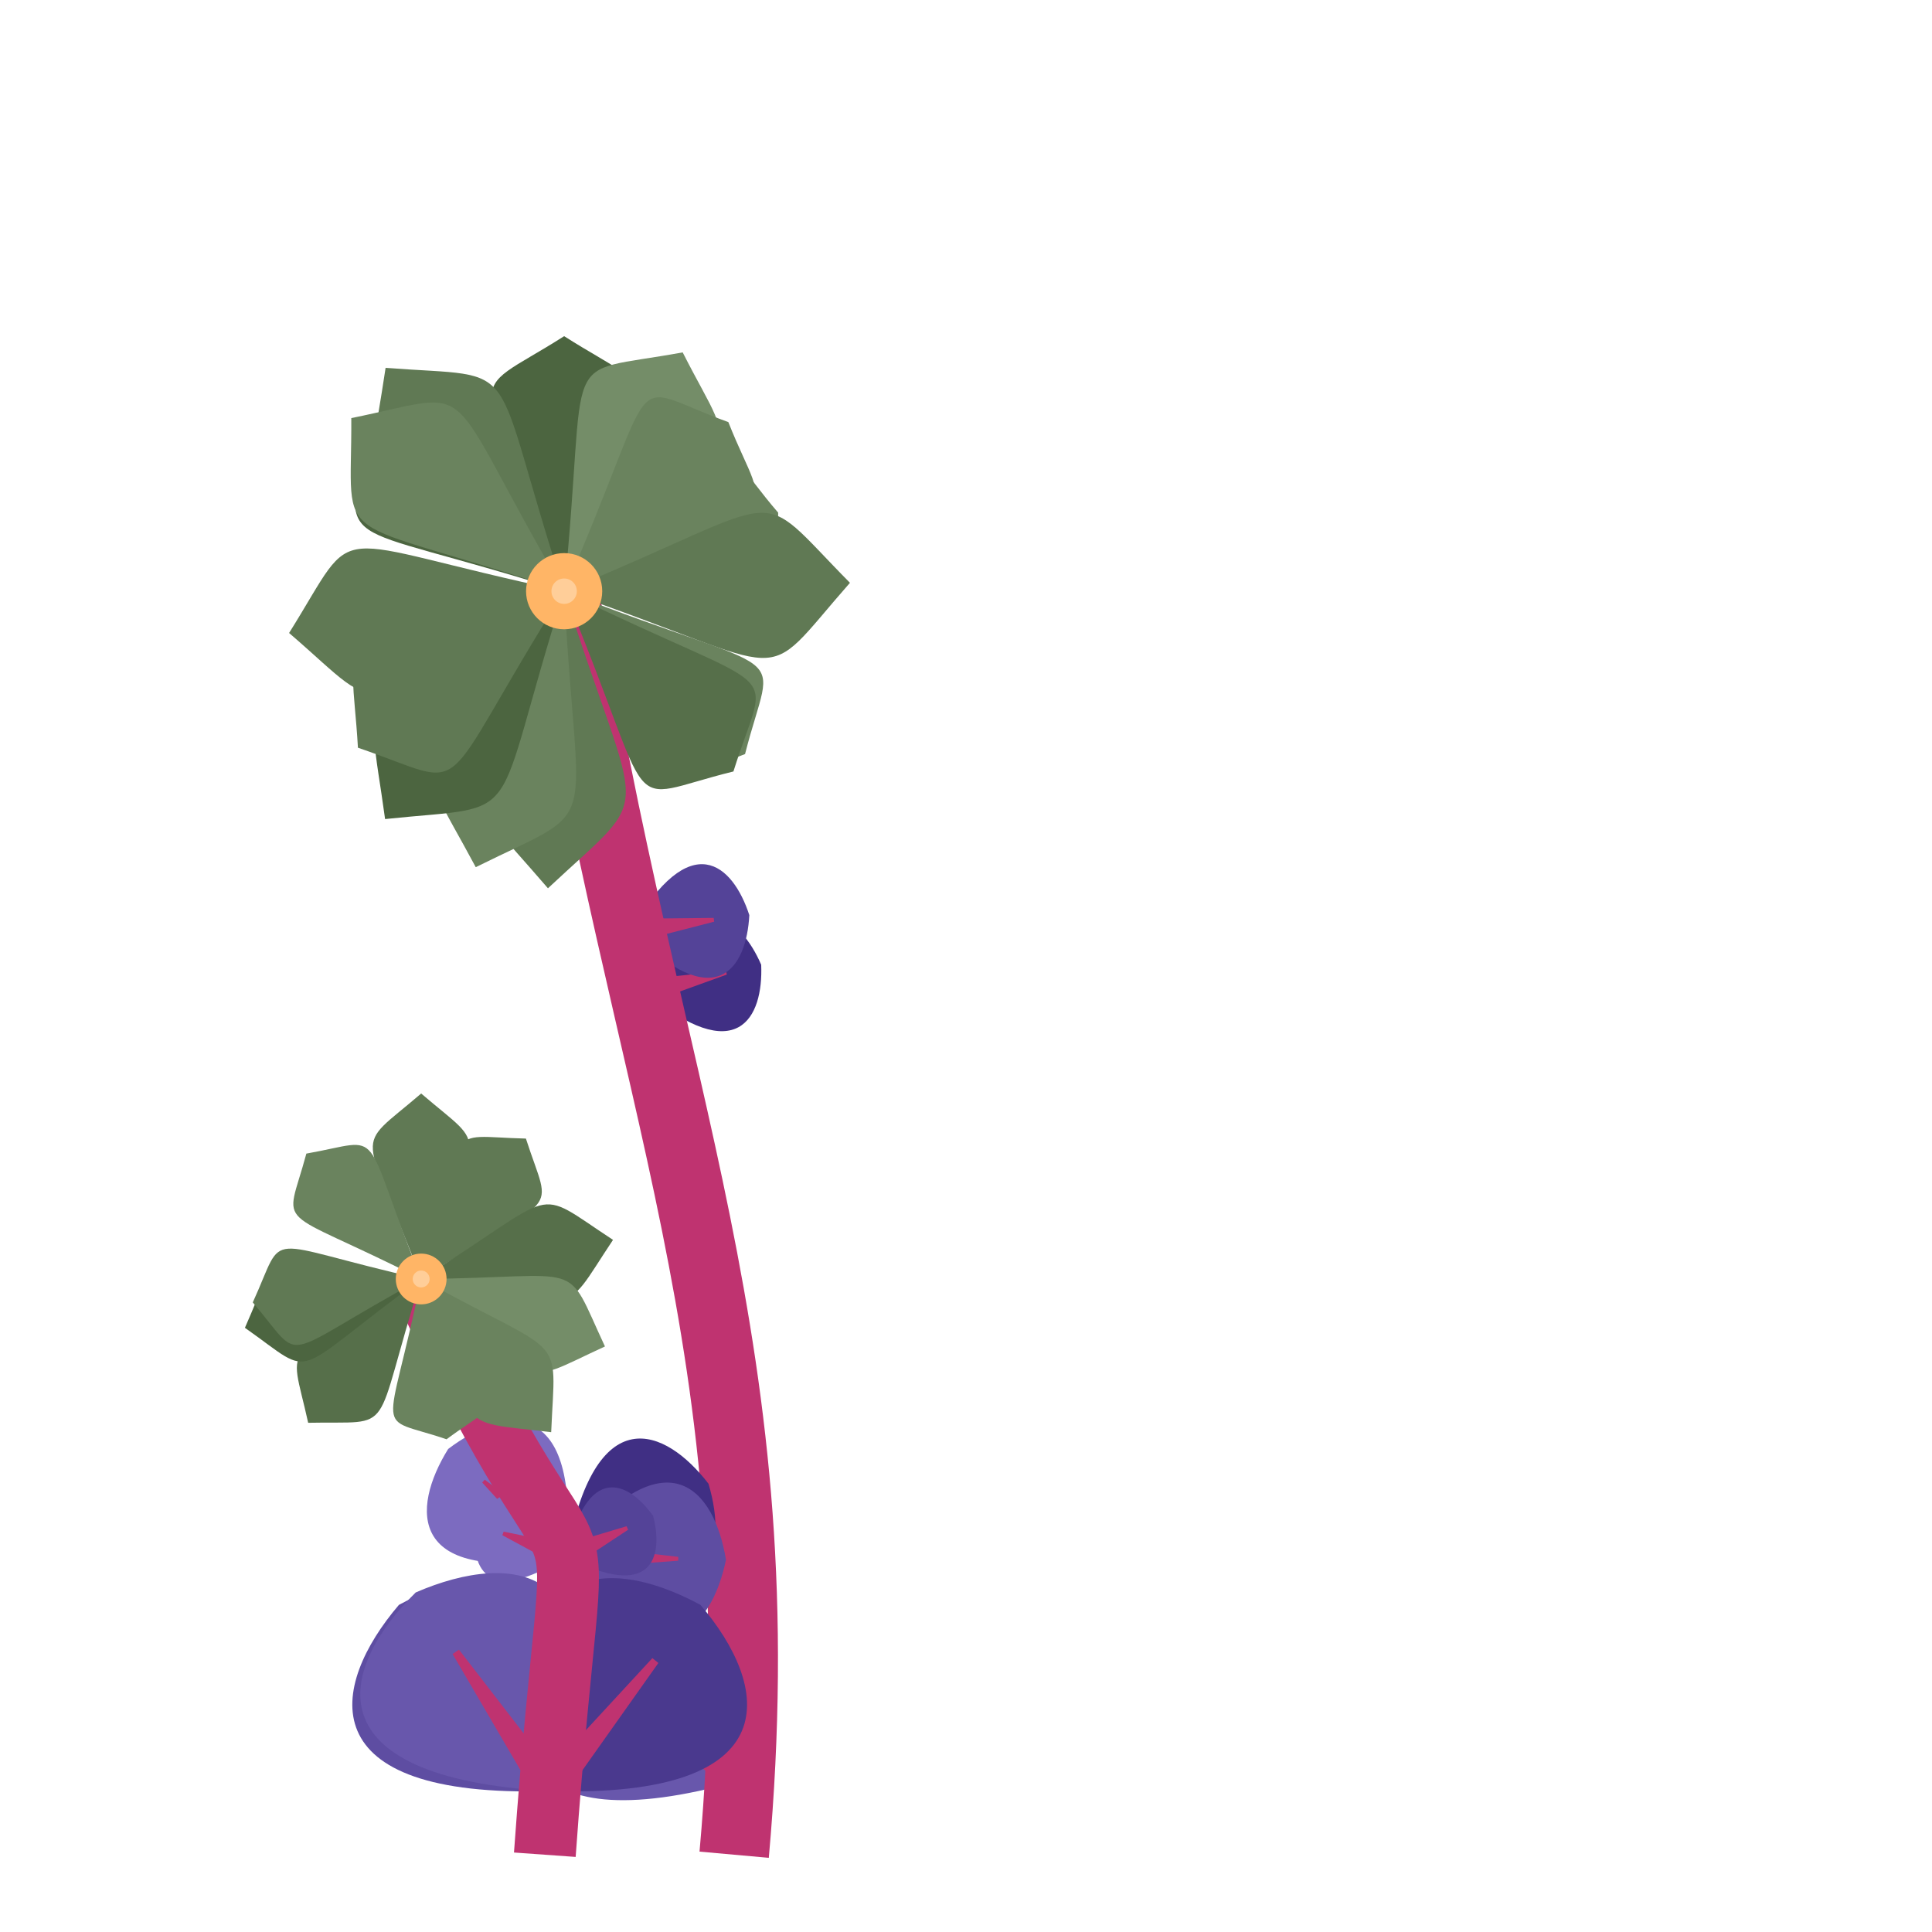 <?xml version="1.0" encoding="iso-8859-1"?>
<svg version="1.1" id="Capa_1" xmlns="http://www.w3.org/2000/svg" xmlns:xlink="http://www.w3.org/1999/xlink" x="0px" y="0px"
viewBox="0 0 500 500" xml:space="preserve"><defs><g id="feuille1">
<path d="M 0,0
c 50,-38 27,-57 0,-62
M 0,0
c -50,-38 -27,-57 0,-62
z" stroke="#85e085" stroke-width="0"/>
<polygon points="-3,3, 0,-43.4 3 3" stroke="rgb(191,51,112)" stroke-width="2" fill="rgb(191,51,112)"/>
</g>
<g id="feuille2">
<path d="M 0,0
c 33.333,-25.333 18,-38 0,-41.333
M 0,0
c -33.333,-25.333 -18,-38 0,-41.333
z" stroke="#85e085" stroke-width="0"/>
<polygon points="-3 3, 0,-28.933, 3 3" stroke="rgb(191,51,112)" stroke-width="1" fill="rgb(191,51,112)"/>
</g><g id="feuille3">
<path d="M 0,0
c 25,-19 13.5,-28.5 0,-31
M 0,0
c -25,-19 -13.5,-28.5 0,-31
z" stroke="#85e085" stroke-width="0"/>
<polygon points="-3 3, 0,-21.7, 3 3" stroke="rgb(191,51,112)" stroke-width="1" fill="rgb(191,51,112)"/>
</g><g id="feuille4">
<path d="M 0,0
c 20,-15.2 10.8,-22.8 0,-24.8
M 0,0
c -20,-15.2 -10.8,-22.8 0,-24.8
z" stroke="#85e085" stroke-width="0"/>
<polygon points="-3 3, 0,-17.36, 3 3" stroke="rgb(191,51,112)" stroke-width="1" fill="rgb(191,51,112)"/>
</g><g id="fleur1"><path d="M 0,0
	c 23,-61 27,-48.8 0,-66
	M 0,0
	c -23,-61 -27,-48.8 0,-66
	z" fill="rgb(76,101,64)" stroke-width="1" transform="rotate(0 0,0)"/><path d="M 0,0
	c 23,-61 27,-48.8 0,-69
	M 0,0
	c -23,-61 -27,-48.8 0,-69
	z" fill="rgb(116,141,104)" stroke-width="1" transform="rotate(26.4 0,0)"/><path d="M 0,0
	c 23,-61 27,-48.8 0,-61
	M 0,0
	c -23,-61 -27,-48.8 0,-61
	z" fill="rgb(106,131,94)" stroke-width="1" transform="rotate(44.16 0,0)"/><path d="M 0,0
	c 23,-61 27,-48.8 0,-59
	M 0,0
	c -23,-61 -27,-48.8 0,-59
	z" fill="rgb(106,131,94)" stroke-width="1" transform="rotate(69.84 0,0)"/><path d="M 0,0
	c 23,-61 27,-48.8 0,-74
	M 0,0
	c -23,-61 -27,-48.8 0,-74
	z" fill="rgb(96,121,84)" stroke-width="1" transform="rotate(88.32 0,0)"/><path d="M 0,0
	c 23,-61 27,-48.8 0,-63
	M 0,0
	c -23,-61 -27,-48.8 0,-63
	z" fill="rgb(106,131,94)" stroke-width="1" transform="rotate(132 0,0)"/><path d="M 0,0
	c 23,-61 27,-48.8 0,-64
	M 0,0
	c -23,-61 -27,-48.8 0,-64
	z" fill="rgb(86,111,74)" stroke-width="1" transform="rotate(136.8 0,0)"/><path d="M 0,0
	c 23,-61 27,-48.8 0,-77
	M 0,0
	c -23,-61 -27,-48.8 0,-77
	z" fill="rgb(96,121,84)" stroke-width="1" transform="rotate(183.12 0,0)"/><path d="M 0,0
	c 23,-61 27,-48.8 0,-75
	M 0,0
	c -23,-61 -27,-48.8 0,-75
	z" fill="rgb(106,131,94)" stroke-width="1" transform="rotate(197.76 0,0)"/><path d="M 0,0
	c 23,-61 27,-48.8 0,-75
	M 0,0
	c -23,-61 -27,-48.8 0,-75
	z" fill="rgb(76,101,64)" stroke-width="1" transform="rotate(218.16 0,0)"/><path d="M 0,0
	c 23,-61 27,-48.8 0,-67
	M 0,0
	c -23,-61 -27,-48.8 0,-67
	z" fill="rgb(96,121,84)" stroke-width="1" transform="rotate(232.8 0,0)"/><path d="M 0,0
	c 23,-61 27,-48.8 0,-72
	M 0,0
	c -23,-61 -27,-48.8 0,-72
	z" fill="rgb(96,121,84)" stroke-width="1" transform="rotate(261.36 0,0)"/><path d="M 0,0
	c 23,-61 27,-48.8 0,-67
	M 0,0
	c -23,-61 -27,-48.8 0,-67
	z" fill="rgb(76,101,64)" stroke-width="1" transform="rotate(308.16 0,0)"/><path d="M 0,0
	c 23,-61 27,-48.8 0,-74
	M 0,0
	c -23,-61 -27,-48.8 0,-74
	z" fill="rgb(96,121,84)" stroke-width="1" transform="rotate(321.36 0,0)"/><path d="M 0,0
	c 23,-61 27,-48.8 0,-71
	M 0,0
	c -23,-61 -27,-48.8 0,-71
	z" fill="rgb(106,131,94)" stroke-width="1" transform="rotate(309.12 0,0)"/><circle cx="0" cy="0" r="9.857" fill="#ffb566"/><circle cx="0" cy="0" r="3.286" fill="#ffce99"/></g><g id="fleur2"><path d="M 0,0
	c 15.333,-40.667 18,-32.533 0,-48
	M 0,0
	c -15.333,-40.667 -18,-32.533 0,-48
	z" fill="rgb(96,121,84)" stroke-width="1" transform="rotate(0 0,0)"/><path d="M 0,0
	c 15.333,-40.667 18,-32.533 0,-45.333
	M 0,0
	c -15.333,-40.667 -18,-32.533 0,-45.333
	z" fill="rgb(96,121,84)" stroke-width="1" transform="rotate(36.72 0,0)"/><path d="M 0,0
	c 15.333,-40.667 18,-32.533 0,-50.667
	M 0,0
	c -15.333,-40.667 -18,-32.533 0,-50.667
	z" fill="rgb(86,111,74)" stroke-width="1" transform="rotate(78.48 0,0)"/><path d="M 0,0
	c 15.333,-40.667 18,-32.533 0,-50.667
	M 0,0
	c -15.333,-40.667 -18,-32.533 0,-50.667
	z" fill="rgb(116,141,104)" stroke-width="1" transform="rotate(110.16 0,0)"/><path d="M 0,0
	c 15.333,-40.667 18,-32.533 0,-52
	M 0,0
	c -15.333,-40.667 -18,-32.533 0,-52
	z" fill="rgb(106,131,94)" stroke-width="1" transform="rotate(139.68 0,0)"/><path d="M 0,0
	c 15.333,-40.667 18,-32.533 0,-42
	M 0,0
	c -15.333,-40.667 -18,-32.533 0,-42
	z" fill="rgb(106,131,94)" stroke-width="1" transform="rotate(171 0,0)"/><path d="M 0,0
	c 15.333,-40.667 18,-32.533 0,-47.333
	M 0,0
	c -15.333,-40.667 -18,-32.533 0,-47.333
	z" fill="rgb(86,111,74)" stroke-width="1" transform="rotate(218.16 0,0)"/><path d="M 0,0
	c 15.333,-40.667 18,-32.533 0,-47.333
	M 0,0
	c -15.333,-40.667 -18,-32.533 0,-47.333
	z" fill="rgb(76,101,64)" stroke-width="1" transform="rotate(254.52 0,0)"/><path d="M 0,0
	c 15.333,-40.667 18,-32.533 0,-44
	M 0,0
	c -15.333,-40.667 -18,-32.533 0,-44
	z" fill="rgb(96,121,84)" stroke-width="1" transform="rotate(262.08 0,0)"/><path d="M 0,0
	c 15.333,-40.667 18,-32.533 0,-44
	M 0,0
	c -15.333,-40.667 -18,-32.533 0,-44
	z" fill="rgb(106,131,94)" stroke-width="1" transform="rotate(317.52 0,0)"/><circle cx="0" cy="0" r="6.571" fill="#ffb566"/><circle cx="0" cy="0" r="2.19" fill="#ffce99"/></g><g id="fleur3"><path d="M 0,0
	c 13.143,-34.857 15.429,-27.886 0,-40.571
	M 0,0
	c -13.143,-34.857 -15.429,-27.886 0,-40.571
	z" fill="rgb(86,111,74)" stroke-width="1" transform="rotate(0 0,0)"/><path d="M 0,0
	c 13.143,-34.857 15.429,-27.886 0,-44
	M 0,0
	c -13.143,-34.857 -15.429,-27.886 0,-44
	z" fill="rgb(86,111,74)" stroke-width="1" transform="rotate(64.8 0,0)"/><path d="M 0,0
	c 13.143,-34.857 15.429,-27.886 0,-41.714
	M 0,0
	c -13.143,-34.857 -15.429,-27.886 0,-41.714
	z" fill="rgb(116,141,104)" stroke-width="1" transform="rotate(146.88 0,0)"/><path d="M 0,0
	c 13.143,-34.857 15.429,-27.886 0,-34.286
	M 0,0
	c -13.143,-34.857 -15.429,-27.886 0,-34.286
	z" fill="rgb(86,111,74)" stroke-width="1" transform="rotate(211.68 0,0)"/><path d="M 0,0
	c 13.143,-34.857 15.429,-27.886 0,-39.429
	M 0,0
	c -13.143,-34.857 -15.429,-27.886 0,-39.429
	z" fill="rgb(86,111,74)" stroke-width="1" transform="rotate(311.04 0,0)"/><circle cx="0" cy="0" r="5.633" fill="#ffb566"/><circle cx="0" cy="0" r="1.878" fill="#ffce99"/></g><g id="fleur4"><path d="M 0,0
	c 11.5,-30.5 13.5,-24.4 0,-30
	M 0,0
	c -11.5,-30.5 -13.5,-24.4 0,-30
	z" fill="rgb(76,101,64)" stroke-width="1" transform="rotate(0 0,0)"/><path d="M 0,0
	c 11.5,-30.5 13.5,-24.4 0,-29.5
	M 0,0
	c -11.5,-30.5 -13.5,-24.4 0,-29.5
	z" fill="rgb(116,141,104)" stroke-width="1" transform="rotate(23.28 0,0)"/><path d="M 0,0
	c 11.5,-30.5 13.5,-24.4 0,-34.5
	M 0,0
	c -11.5,-30.5 -13.5,-24.4 0,-34.5
	z" fill="rgb(106,131,94)" stroke-width="1" transform="rotate(44.16 0,0)"/><path d="M 0,0
	c 11.5,-30.5 13.5,-24.4 0,-31.5
	M 0,0
	c -11.5,-30.5 -13.5,-24.4 0,-31.5
	z" fill="rgb(86,111,74)" stroke-width="1" transform="rotate(78.48 0,0)"/><path d="M 0,0
	c 11.5,-30.5 13.5,-24.4 0,-39.5
	M 0,0
	c -11.5,-30.5 -13.5,-24.4 0,-39.5
	z" fill="rgb(76,101,64)" stroke-width="1" transform="rotate(94.08 0,0)"/><path d="M 0,0
	c 11.5,-30.5 13.5,-24.4 0,-33.5
	M 0,0
	c -11.5,-30.5 -13.5,-24.4 0,-33.5
	z" fill="rgb(76,101,64)" stroke-width="1" transform="rotate(109.2 0,0)"/><path d="M 0,0
	c 11.5,-30.5 13.5,-24.4 0,-30.5
	M 0,0
	c -11.5,-30.5 -13.5,-24.4 0,-30.5
	z" fill="rgb(76,101,64)" stroke-width="1" transform="rotate(135.36 0,0)"/><path d="M 0,0
	c 11.5,-30.5 13.5,-24.4 0,-35.5
	M 0,0
	c -11.5,-30.5 -13.5,-24.4 0,-35.5
	z" fill="rgb(76,101,64)" stroke-width="1" transform="rotate(174.72 0,0)"/><path d="M 0,0
	c 11.5,-30.5 13.5,-24.4 0,-39.5
	M 0,0
	c -11.5,-30.5 -13.5,-24.4 0,-39.5
	z" fill="rgb(76,101,64)" stroke-width="1" transform="rotate(188.16 0,0)"/><path d="M 0,0
	c 11.5,-30.5 13.5,-24.4 0,-39.5
	M 0,0
	c -11.5,-30.5 -13.5,-24.4 0,-39.5
	z" fill="rgb(106,131,94)" stroke-width="1" transform="rotate(231.12 0,0)"/><path d="M 0,0
	c 11.5,-30.5 13.5,-24.4 0,-33.5
	M 0,0
	c -11.5,-30.5 -13.5,-24.4 0,-33.5
	z" fill="rgb(96,121,84)" stroke-width="1" transform="rotate(259.2 0,0)"/><path d="M 0,0
	c 11.5,-30.5 13.5,-24.4 0,-29.5
	M 0,0
	c -11.5,-30.5 -13.5,-24.4 0,-29.5
	z" fill="rgb(116,141,104)" stroke-width="1" transform="rotate(282.48 0,0)"/><path d="M 0,0
	c 11.5,-30.5 13.5,-24.4 0,-38
	M 0,0
	c -11.5,-30.5 -13.5,-24.4 0,-38
	z" fill="rgb(116,141,104)" stroke-width="1" transform="rotate(282.24 0,0)"/><path d="M 0,0
	c 11.5,-30.5 13.5,-24.4 0,-35.5
	M 0,0
	c -11.5,-30.5 -13.5,-24.4 0,-35.5
	z" fill="rgb(76,101,64)" stroke-width="1" transform="rotate(343.2 0,0)"/><path d="M 0,0
	c 11.5,-30.5 13.5,-24.4 0,-30.5
	M 0,0
	c -11.5,-30.5 -13.5,-24.4 0,-30.5
	z" fill="rgb(116,141,104)" stroke-width="1" transform="rotate(332.64 0,0)"/><circle cx="0" cy="0" r="4.929" fill="#ffb566"/><circle cx="0" cy="0" r="1.643" fill="#ffce99"/></g></defs><use xlink:href="#feuille3"
		x="166.777" y="256.594" 
		transform="rotate(77.1 166.777,256.594)"
		fill="rgb(64,47,132)" /><use xlink:href="#feuille3"
		x="163.188" y="240.881" 
		transform="rotate(82.5 163.188,240.881)"
		fill="rgb(84,67,152)" /><use xlink:href="#feuille1"
	x="191.416" y="460.854" 
	transform="rotate(-53  191.416,460.854)"
	fill="rgb(104,87,172)" /><path d="M 190 480 c 11.733,-130.8 -23.467,-196.2 -44,-327  " stroke="rgb(191,51,112)" stroke-width="18" fill="transparent"/><use xlink:href="#fleur1"
x="146" y="153" 
fill="Pink" /><use xlink:href="#feuille3"
		x="146.558" y="402.809" 
		transform="rotate(77.3 146.558,402.809)"
		fill="rgb(74,57,142)" /><use xlink:href="#feuille2"
		x="146.558" y="402.809" 
		transform="rotate(-47.7 146.558,402.809)"
		fill="rgb(124,107,192)" /><use xlink:href="#feuille4"
		x="146.558" y="402.809" 
		transform="rotate(-70 146.558,402.809)"
		fill="rgb(124,107,192)" /><use xlink:href="#feuille4"
		x="146.558" y="402.809" 
		transform="rotate(88.3 146.558,402.809)"
		fill="rgb(104,87,172)" /><use xlink:href="#feuille2"
		x="146.558" y="402.809" 
		transform="rotate(62.9 146.558,402.809)"
		fill="rgb(64,47,132)" /><use xlink:href="#feuille2"
		x="146.558" y="402.809" 
		transform="rotate(91.2 146.558,402.809)"
		fill="rgb(94,77,162)" /><use xlink:href="#feuille4"
		x="146.558" y="402.809" 
		transform="rotate(65 146.558,402.809)"
		fill="rgb(84,67,152)" /><use xlink:href="#feuille1"
	x="142.258" y="463.526" 
	transform="rotate(-39  142.258,463.526)"
	fill="rgb(94,77,162)" /><use xlink:href="#feuille1"
	x="142.258" y="463.526" 
	transform="rotate(-34  142.258,463.526)"
	fill="rgb(104,87,172)" /><use xlink:href="#feuille1"
	x="142.258" y="463.526" 
	transform="rotate(39  142.258,463.526)"
	fill="rgb(74,57,142)" /><path d="M 141 480 c 8.533,-119.2 14.933,-44.7 -32,-149  " stroke="rgb(191,51,112)" stroke-width="16" fill="transparent"/><use xlink:href="#fleur2"
x="109" y="331" 
fill="Pink" /></svg>